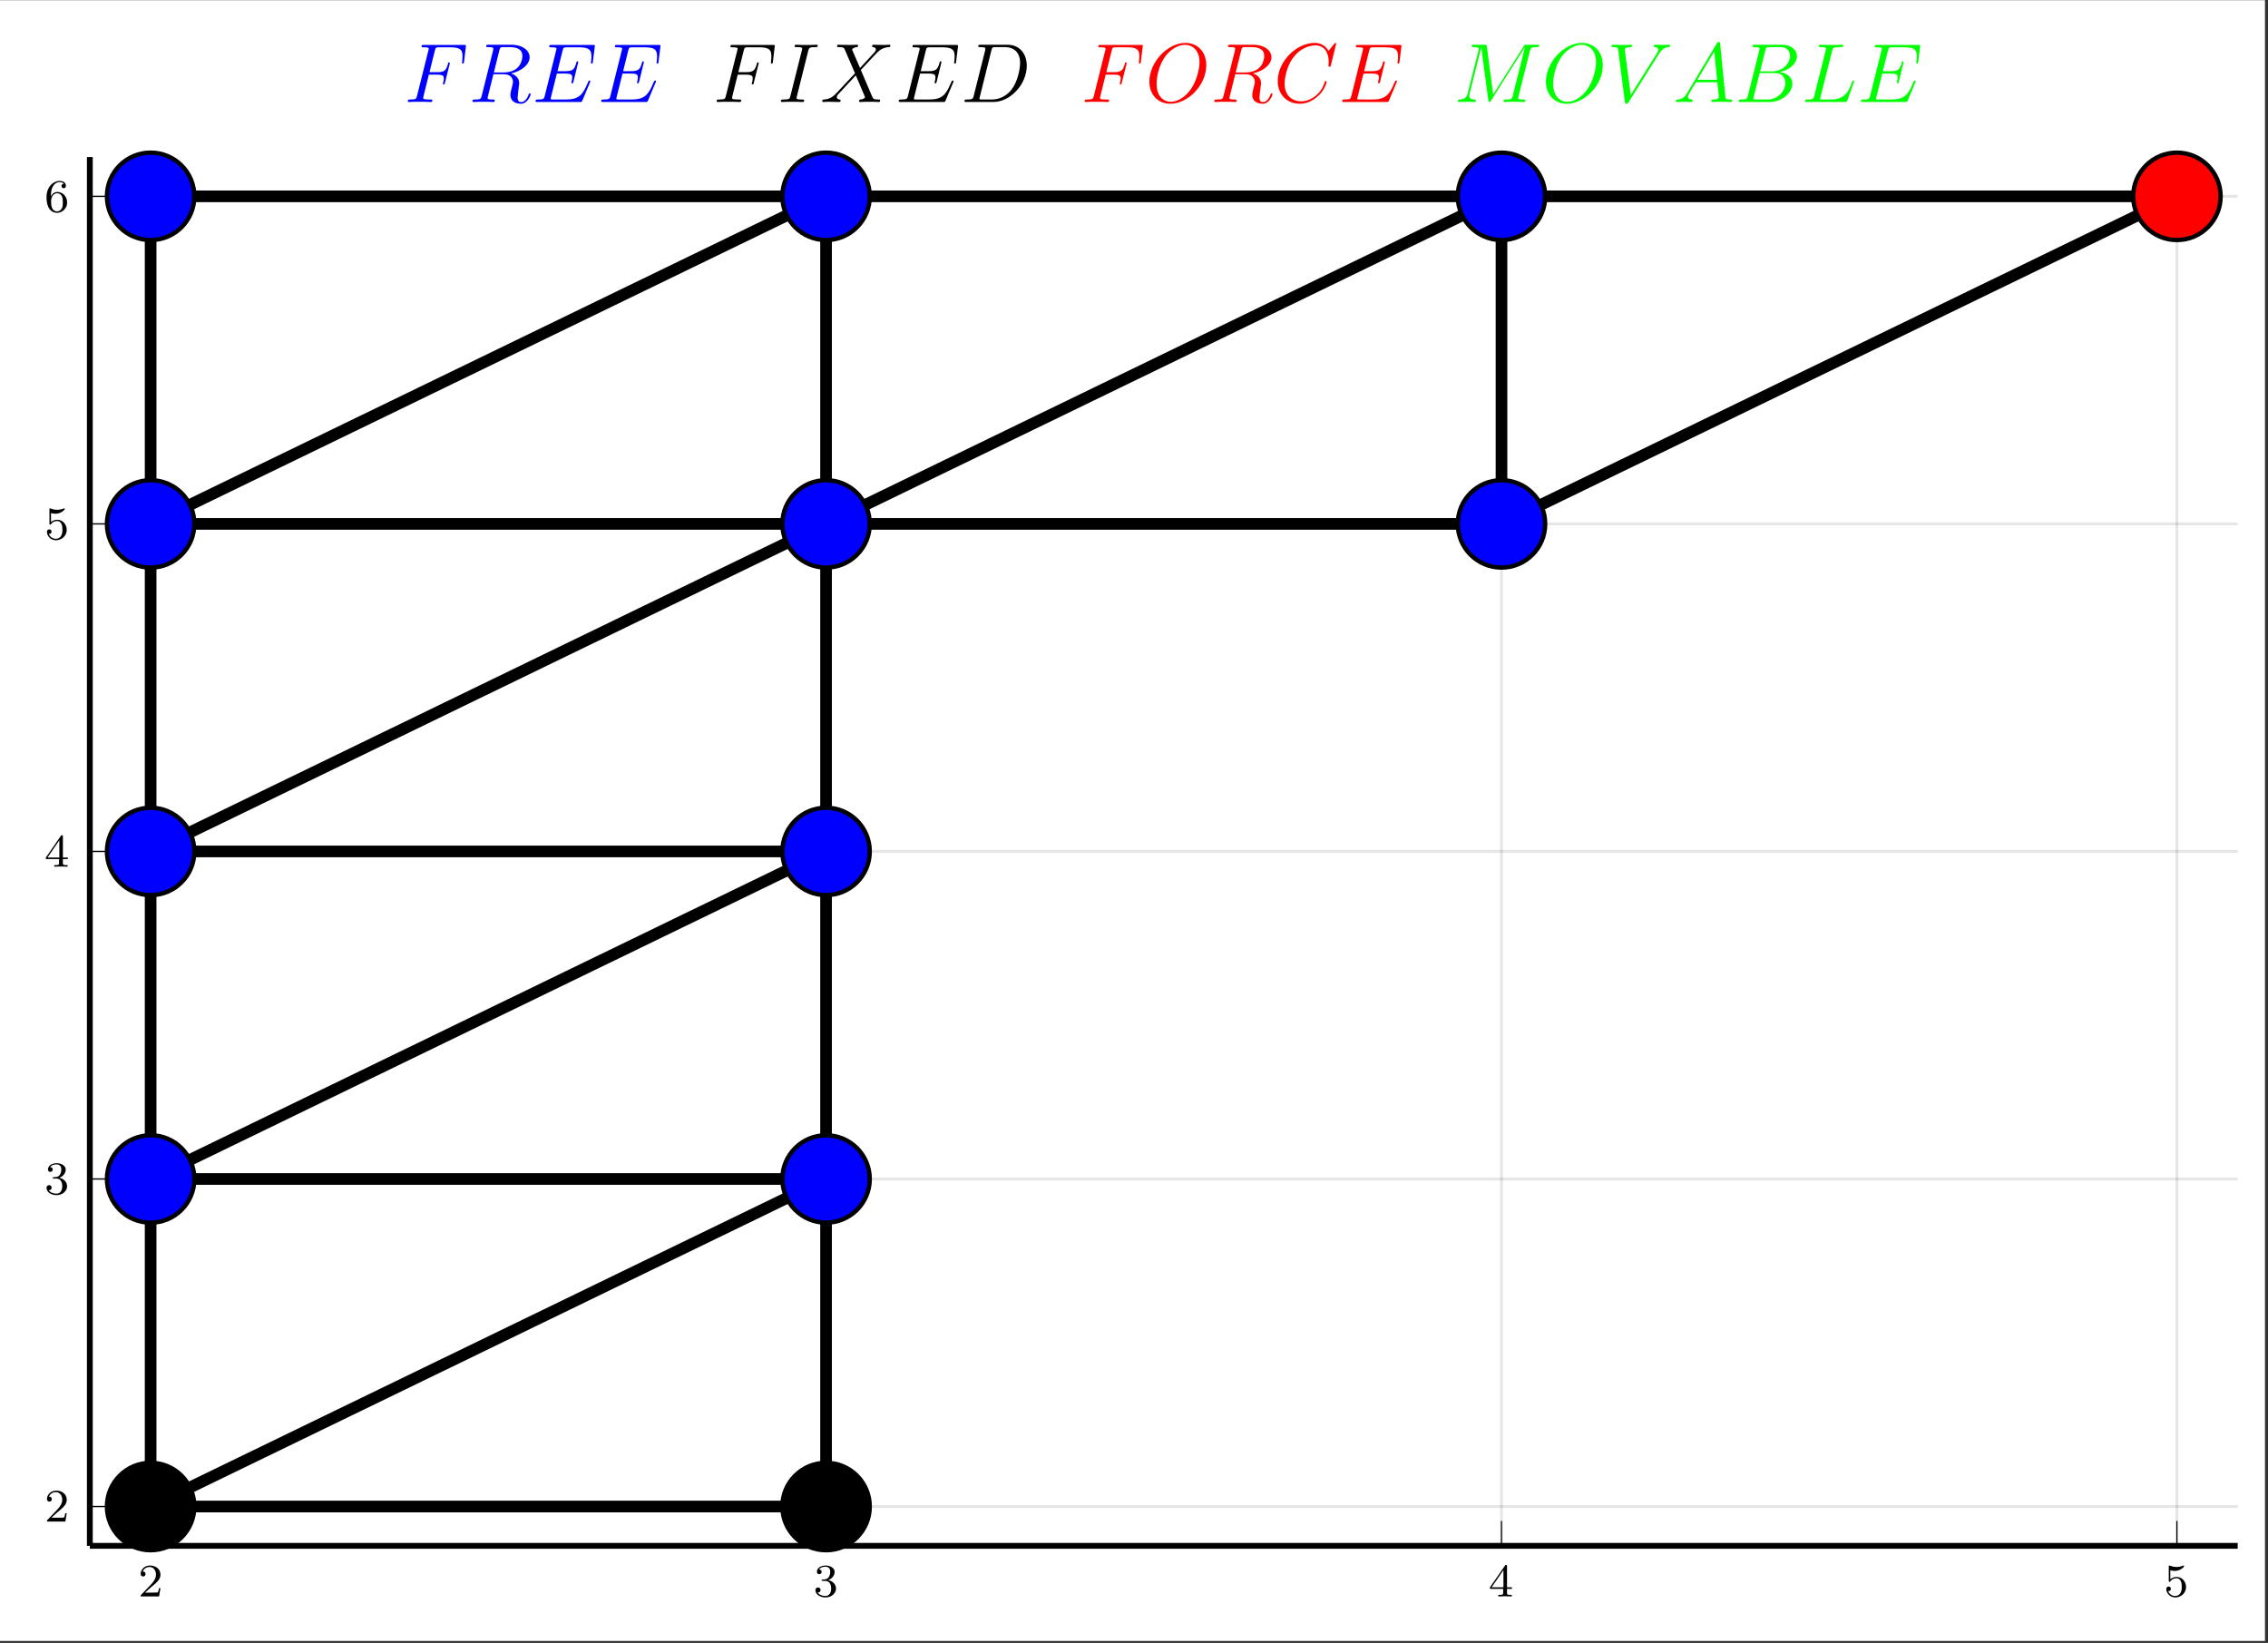 <?xml version="1.0" encoding="UTF-8"?>
<svg xmlns="http://www.w3.org/2000/svg" xmlns:xlink="http://www.w3.org/1999/xlink" width="387.485pt" height="280.685pt" viewBox="0 0 387.485 280.685" version="1.2">
<rect x="0" y="0" width="387.485" height="280.685" fill="#333333" stroke="none"/>
<defs>
<g>
<symbol overflow="visible" id="glyph-1660578496825541-0-0">
<path style="stroke:none;" d=""/>
</symbol>
<symbol overflow="visible" id="glyph-1660578496825541-0-1">
<path style="stroke:none;" d="M 2.25 -1.625 C 2.375 -1.734 2.703 -2 2.828 -2.109 C 3.328 -2.562 3.797 -3 3.797 -3.734 C 3.797 -4.672 3 -5.281 2 -5.281 C 1.047 -5.281 0.422 -4.562 0.422 -3.859 C 0.422 -3.469 0.734 -3.406 0.844 -3.406 C 1.016 -3.406 1.25 -3.531 1.25 -3.828 C 1.25 -4.25 0.859 -4.25 0.766 -4.25 C 1 -4.828 1.531 -5.031 1.922 -5.031 C 2.656 -5.031 3.031 -4.391 3.031 -3.734 C 3.031 -2.906 2.453 -2.297 1.516 -1.344 L 0.516 -0.297 C 0.422 -0.219 0.422 -0.203 0.422 0 L 3.562 0 L 3.797 -1.422 L 3.547 -1.422 C 3.516 -1.266 3.453 -0.859 3.359 -0.719 C 3.312 -0.656 2.719 -0.656 2.578 -0.656 L 1.172 -0.656 Z M 2.25 -1.625 "/>
</symbol>
<symbol overflow="visible" id="glyph-1660578496825541-0-2">
<path style="stroke:none;" d="M 2.016 -2.656 C 2.641 -2.656 3.031 -2.188 3.031 -1.359 C 3.031 -0.359 2.469 -0.078 2.047 -0.078 C 1.609 -0.078 1.016 -0.234 0.734 -0.656 C 1.031 -0.656 1.219 -0.828 1.219 -1.094 C 1.219 -1.359 1.047 -1.531 0.781 -1.531 C 0.578 -1.531 0.344 -1.406 0.344 -1.078 C 0.344 -0.328 1.156 0.172 2.062 0.172 C 3.125 0.172 3.859 -0.562 3.859 -1.359 C 3.859 -2.016 3.344 -2.625 2.531 -2.797 C 3.156 -3.016 3.625 -3.562 3.625 -4.203 C 3.625 -4.828 2.906 -5.281 2.078 -5.281 C 1.234 -5.281 0.594 -4.828 0.594 -4.219 C 0.594 -3.922 0.781 -3.797 1 -3.797 C 1.234 -3.797 1.406 -3.984 1.406 -4.203 C 1.406 -4.5 1.141 -4.609 0.969 -4.625 C 1.297 -5.062 1.922 -5.078 2.062 -5.078 C 2.266 -5.078 2.875 -5.016 2.875 -4.203 C 2.875 -3.641 2.641 -3.312 2.531 -3.188 C 2.297 -2.938 2.109 -2.922 1.625 -2.891 C 1.469 -2.875 1.406 -2.875 1.406 -2.766 C 1.406 -2.656 1.484 -2.656 1.609 -2.656 Z M 2.016 -2.656 "/>
</symbol>
<symbol overflow="visible" id="glyph-1660578496825541-0-3">
<path style="stroke:none;" d="M 3.141 -5.141 C 3.141 -5.312 3.141 -5.375 2.969 -5.375 C 2.859 -5.375 2.859 -5.359 2.781 -5.25 L 0.234 -1.562 L 0.234 -1.297 L 2.484 -1.297 L 2.484 -0.641 C 2.484 -0.344 2.453 -0.266 1.844 -0.266 L 1.656 -0.266 L 1.656 0 C 2.344 -0.031 2.359 -0.031 2.812 -0.031 C 3.266 -0.031 3.281 -0.031 3.953 0 L 3.953 -0.266 L 3.766 -0.266 C 3.156 -0.266 3.141 -0.344 3.141 -0.641 L 3.141 -1.297 L 3.984 -1.297 L 3.984 -1.562 L 3.141 -1.562 Z M 2.531 -4.5 L 2.531 -1.562 L 0.516 -1.562 Z M 2.531 -4.5 "/>
</symbol>
<symbol overflow="visible" id="glyph-1660578496825541-0-4">
<path style="stroke:none;" d="M 1.109 -4.469 C 1.219 -4.438 1.531 -4.359 1.875 -4.359 C 2.859 -4.359 3.469 -5.062 3.469 -5.172 C 3.469 -5.266 3.406 -5.281 3.375 -5.281 C 3.359 -5.281 3.344 -5.281 3.266 -5.25 C 2.953 -5.125 2.594 -5.031 2.156 -5.031 C 1.688 -5.031 1.297 -5.156 1.062 -5.25 C 0.984 -5.281 0.969 -5.281 0.953 -5.281 C 0.844 -5.281 0.844 -5.203 0.844 -5.062 L 0.844 -2.734 C 0.844 -2.578 0.844 -2.484 0.984 -2.484 C 1.047 -2.484 1.062 -2.516 1.109 -2.578 C 1.203 -2.703 1.5 -3.109 2.172 -3.109 C 2.625 -3.109 2.844 -2.75 2.906 -2.594 C 3.047 -2.312 3.062 -1.938 3.062 -1.625 C 3.062 -1.344 3.047 -0.906 2.828 -0.562 C 2.688 -0.312 2.359 -0.078 1.938 -0.078 C 1.422 -0.078 0.922 -0.391 0.734 -0.922 C 0.75 -0.906 0.797 -0.906 0.812 -0.906 C 1.031 -0.906 1.203 -1.047 1.203 -1.297 C 1.203 -1.594 0.984 -1.688 0.812 -1.688 C 0.672 -1.688 0.422 -1.609 0.422 -1.266 C 0.422 -0.562 1.047 0.172 1.953 0.172 C 2.953 0.172 3.797 -0.609 3.797 -1.594 C 3.797 -2.516 3.125 -3.328 2.188 -3.328 C 1.797 -3.328 1.422 -3.203 1.109 -2.938 Z M 1.109 -4.469 "/>
</symbol>
<symbol overflow="visible" id="glyph-1660578496825541-0-5">
<path style="stroke:none;" d="M 1.094 -2.625 C 1.094 -3.297 1.156 -3.875 1.438 -4.359 C 1.672 -4.75 2.078 -5.078 2.578 -5.078 C 2.75 -5.078 3.109 -5.062 3.297 -4.781 C 2.938 -4.766 2.906 -4.5 2.906 -4.406 C 2.906 -4.172 3.078 -4.031 3.281 -4.031 C 3.422 -4.031 3.656 -4.125 3.656 -4.422 C 3.656 -4.906 3.297 -5.281 2.578 -5.281 C 1.469 -5.281 0.344 -4.234 0.344 -2.516 C 0.344 -0.359 1.359 0.172 2.125 0.172 C 2.5 0.172 2.922 0.062 3.281 -0.281 C 3.594 -0.594 3.859 -0.922 3.859 -1.609 C 3.859 -2.656 3.078 -3.391 2.188 -3.391 C 1.625 -3.391 1.281 -3.016 1.094 -2.625 Z M 2.125 -0.078 C 1.703 -0.078 1.438 -0.359 1.312 -0.594 C 1.141 -0.953 1.125 -1.484 1.125 -1.797 C 1.125 -2.578 1.547 -3.172 2.156 -3.172 C 2.562 -3.172 2.797 -2.953 2.953 -2.688 C 3.125 -2.391 3.125 -2.031 3.125 -1.625 C 3.125 -1.219 3.125 -0.859 2.953 -0.578 C 2.75 -0.219 2.469 -0.078 2.125 -0.078 Z M 2.125 -0.078 "/>
</symbol>
<symbol overflow="visible" id="glyph-1660578496825541-1-0">
<path style="stroke:none;" d=""/>
</symbol>
<symbol overflow="visible" id="glyph-1660578496825541-1-1">
<path style="stroke:none;" d="M 4.25 -4.672 L 5.625 -4.672 C 6.719 -4.672 6.812 -4.422 6.812 -4.016 C 6.812 -3.828 6.781 -3.625 6.703 -3.312 C 6.672 -3.25 6.656 -3.188 6.656 -3.156 C 6.656 -3.047 6.719 -3 6.812 -3 C 6.938 -3 6.953 -3.047 7 -3.281 L 7.844 -6.625 C 7.844 -6.672 7.797 -6.766 7.688 -6.766 C 7.562 -6.766 7.547 -6.703 7.5 -6.469 C 7.188 -5.391 6.906 -5.094 5.656 -5.094 L 4.359 -5.094 L 5.281 -8.797 C 5.422 -9.297 5.438 -9.344 6.031 -9.344 L 7.953 -9.344 C 9.75 -9.344 10 -8.812 10 -7.797 C 10 -7.703 10 -7.391 9.953 -7.016 C 9.938 -6.969 9.922 -6.781 9.922 -6.719 C 9.922 -6.609 9.984 -6.562 10.078 -6.562 C 10.172 -6.562 10.234 -6.625 10.266 -6.875 L 10.562 -9.391 C 10.562 -9.422 10.594 -9.578 10.594 -9.594 C 10.594 -9.75 10.453 -9.75 10.203 -9.75 L 3.406 -9.75 C 3.141 -9.75 3 -9.75 3 -9.5 C 3 -9.344 3.094 -9.344 3.344 -9.344 C 4.234 -9.344 4.234 -9.234 4.234 -9.078 C 4.234 -9.016 4.219 -8.953 4.172 -8.797 L 2.234 -1.062 C 2.109 -0.562 2.078 -0.422 1.078 -0.422 C 0.797 -0.422 0.656 -0.422 0.656 -0.156 C 0.656 0 0.781 0 0.875 0 C 1.141 0 1.438 -0.031 1.703 -0.031 L 3.562 -0.031 C 3.891 -0.031 4.234 0 4.547 0 C 4.672 0 4.844 0 4.844 -0.266 C 4.844 -0.422 4.75 -0.422 4.438 -0.422 C 3.312 -0.422 3.281 -0.516 3.281 -0.734 C 3.281 -0.797 3.312 -0.922 3.344 -1.016 Z M 4.25 -4.672 "/>
</symbol>
<symbol overflow="visible" id="glyph-1660578496825541-1-2">
<path style="stroke:none;" d="M 5.266 -8.812 C 5.406 -9.344 5.453 -9.375 6.016 -9.375 L 7.047 -9.375 C 8.281 -9.375 9.203 -9 9.203 -7.875 C 9.203 -7.156 8.828 -5.047 5.953 -5.047 L 4.328 -5.047 Z M 7.266 -4.875 C 9.047 -5.266 10.438 -6.406 10.438 -7.641 C 10.438 -8.75 9.297 -9.781 7.312 -9.781 L 3.422 -9.781 C 3.141 -9.781 3.016 -9.781 3.016 -9.516 C 3.016 -9.375 3.109 -9.375 3.375 -9.375 C 4.234 -9.375 4.234 -9.25 4.234 -9.094 C 4.234 -9.062 4.234 -8.984 4.188 -8.766 L 2.25 -1.062 C 2.125 -0.562 2.094 -0.422 1.109 -0.422 C 0.781 -0.422 0.672 -0.422 0.672 -0.141 C 0.672 0 0.828 0 0.875 0 C 1.125 0 1.438 -0.031 1.703 -0.031 L 3.391 -0.031 C 3.656 -0.031 3.953 0 4.219 0 C 4.328 0 4.484 0 4.484 -0.266 C 4.484 -0.422 4.359 -0.422 4.141 -0.422 C 3.266 -0.422 3.266 -0.531 3.266 -0.672 C 3.266 -0.688 3.266 -0.781 3.297 -0.906 L 4.25 -4.75 L 5.969 -4.75 C 7.344 -4.75 7.594 -3.891 7.594 -3.422 C 7.594 -3.203 7.453 -2.656 7.344 -2.281 C 7.188 -1.625 7.156 -1.469 7.156 -1.188 C 7.156 -0.172 7.984 0.297 8.938 0.297 C 10.094 0.297 10.609 -1.125 10.609 -1.312 C 10.609 -1.422 10.531 -1.469 10.438 -1.469 C 10.328 -1.469 10.297 -1.375 10.266 -1.266 C 9.922 -0.25 9.344 0.016 8.984 0.016 C 8.625 0.016 8.391 -0.141 8.391 -0.781 C 8.391 -1.125 8.562 -2.438 8.578 -2.5 C 8.656 -3.031 8.656 -3.094 8.656 -3.203 C 8.656 -4.25 7.812 -4.703 7.266 -4.875 Z M 7.266 -4.875 "/>
</symbol>
<symbol overflow="visible" id="glyph-1660578496825541-1-3">
<path style="stroke:none;" d="M 9.953 -3.328 C 9.969 -3.359 10.016 -3.469 10.016 -3.531 C 10.016 -3.594 9.953 -3.672 9.875 -3.672 C 9.812 -3.672 9.781 -3.656 9.75 -3.609 C 9.719 -3.594 9.719 -3.562 9.578 -3.281 C 8.734 -1.281 8.125 -0.422 5.828 -0.422 L 3.734 -0.422 C 3.547 -0.422 3.516 -0.422 3.422 -0.438 C 3.266 -0.438 3.25 -0.469 3.25 -0.594 C 3.25 -0.688 3.281 -0.781 3.312 -0.906 L 4.297 -4.859 L 5.719 -4.859 C 6.828 -4.859 6.922 -4.609 6.922 -4.188 C 6.922 -4.047 6.922 -3.906 6.812 -3.484 C 6.797 -3.422 6.781 -3.359 6.781 -3.328 C 6.781 -3.219 6.844 -3.188 6.938 -3.188 C 7.062 -3.188 7.078 -3.281 7.141 -3.484 L 7.953 -6.812 C 7.953 -6.875 7.891 -6.953 7.812 -6.953 C 7.688 -6.953 7.672 -6.891 7.609 -6.688 C 7.328 -5.594 7.031 -5.266 5.766 -5.266 L 4.406 -5.266 L 5.281 -8.797 C 5.422 -9.297 5.438 -9.344 6.031 -9.344 L 8.078 -9.344 C 9.844 -9.344 10.203 -8.875 10.203 -7.781 C 10.203 -7.766 10.203 -7.359 10.141 -6.891 C 10.125 -6.828 10.109 -6.75 10.109 -6.719 C 10.109 -6.609 10.188 -6.562 10.266 -6.562 C 10.375 -6.562 10.438 -6.625 10.453 -6.875 L 10.766 -9.391 C 10.766 -9.422 10.797 -9.578 10.797 -9.594 C 10.797 -9.75 10.656 -9.75 10.406 -9.75 L 3.406 -9.75 C 3.141 -9.75 3 -9.75 3 -9.5 C 3 -9.344 3.094 -9.344 3.344 -9.344 C 4.234 -9.344 4.234 -9.234 4.234 -9.078 C 4.234 -9.016 4.219 -8.953 4.172 -8.797 L 2.234 -1.062 C 2.109 -0.562 2.078 -0.422 1.078 -0.422 C 0.797 -0.422 0.656 -0.422 0.656 -0.156 C 0.656 0 0.75 0 1.031 0 L 8.219 0 C 8.547 0 8.547 -0.016 8.656 -0.25 Z M 9.953 -3.328 "/>
</symbol>
<symbol overflow="visible" id="glyph-1660578496825541-1-4">
<path style="stroke:none;" d="M 5.266 -8.719 C 5.406 -9.234 5.438 -9.375 6.469 -9.375 C 6.797 -9.375 6.906 -9.375 6.906 -9.641 C 6.906 -9.781 6.75 -9.781 6.703 -9.781 C 6.453 -9.781 6.125 -9.75 5.875 -9.75 L 4.109 -9.75 C 3.828 -9.75 3.5 -9.781 3.203 -9.781 C 3.094 -9.781 2.938 -9.781 2.938 -9.516 C 2.938 -9.375 3.047 -9.375 3.344 -9.375 C 4.234 -9.375 4.234 -9.25 4.234 -9.094 C 4.234 -9 4.203 -8.906 4.172 -8.781 L 2.234 -1.062 C 2.109 -0.562 2.078 -0.422 1.031 -0.422 C 0.719 -0.422 0.594 -0.422 0.594 -0.141 C 0.594 0 0.734 0 0.797 0 C 1.062 0 1.375 -0.031 1.641 -0.031 L 3.391 -0.031 C 3.688 -0.031 4 0 4.281 0 C 4.406 0 4.578 0 4.578 -0.266 C 4.578 -0.422 4.484 -0.422 4.172 -0.422 C 3.281 -0.422 3.281 -0.531 3.281 -0.703 C 3.281 -0.734 3.281 -0.797 3.344 -1.031 Z M 5.266 -8.719 "/>
</symbol>
<symbol overflow="visible" id="glyph-1660578496825541-1-5">
<path style="stroke:none;" d="M 6.812 -5.812 L 5.453 -8.953 C 5.641 -9.297 6.078 -9.359 6.25 -9.375 C 6.328 -9.375 6.484 -9.391 6.484 -9.625 C 6.484 -9.781 6.359 -9.781 6.281 -9.781 C 6.031 -9.781 5.75 -9.75 5.5 -9.75 L 4.672 -9.75 C 3.797 -9.75 3.172 -9.781 3.156 -9.781 C 3.031 -9.781 2.891 -9.781 2.891 -9.516 C 2.891 -9.375 3.016 -9.375 3.203 -9.375 C 4.047 -9.375 4.094 -9.234 4.234 -8.891 L 5.953 -4.906 L 2.844 -1.578 C 2.328 -1.016 1.703 -0.469 0.641 -0.422 C 0.469 -0.406 0.359 -0.406 0.359 -0.141 C 0.359 -0.094 0.375 0 0.531 0 C 0.734 0 0.953 -0.031 1.141 -0.031 L 1.812 -0.031 C 2.281 -0.031 2.781 0 3.219 0 C 3.328 0 3.5 0 3.5 -0.266 C 3.5 -0.406 3.391 -0.422 3.312 -0.422 C 3.016 -0.438 2.844 -0.609 2.844 -0.828 C 2.844 -1.078 3.016 -1.25 3.422 -1.672 L 4.703 -3.062 C 5.016 -3.391 5.781 -4.234 6.094 -4.547 L 7.594 -1.016 C 7.609 -0.984 7.672 -0.844 7.672 -0.828 C 7.672 -0.703 7.344 -0.438 6.891 -0.422 C 6.812 -0.422 6.641 -0.406 6.641 -0.141 C 6.641 0 6.797 0 6.859 0 C 7.109 0 7.391 -0.031 7.641 -0.031 L 9.219 -0.031 C 9.469 -0.031 9.75 0 9.984 0 C 10.094 0 10.25 0 10.25 -0.266 C 10.25 -0.422 10.094 -0.422 9.969 -0.422 C 9.109 -0.438 9.078 -0.5 8.844 -1.031 L 6.953 -5.469 L 8.766 -7.422 C 8.906 -7.562 9.234 -7.922 9.375 -8.062 C 9.984 -8.719 10.562 -9.297 11.719 -9.375 C 11.859 -9.391 12 -9.391 12 -9.625 C 12 -9.781 11.875 -9.781 11.828 -9.781 C 11.625 -9.781 11.406 -9.75 11.203 -9.75 L 10.547 -9.75 C 10.094 -9.75 9.578 -9.781 9.141 -9.781 C 9.047 -9.781 8.875 -9.781 8.875 -9.531 C 8.875 -9.391 8.969 -9.375 9.062 -9.375 C 9.281 -9.344 9.531 -9.234 9.531 -8.953 L 9.516 -8.922 C 9.5 -8.828 9.469 -8.688 9.312 -8.516 Z M 6.812 -5.812 "/>
</symbol>
<symbol overflow="visible" id="glyph-1660578496825541-1-6">
<path style="stroke:none;" d="M 2.25 -1.062 C 2.125 -0.562 2.094 -0.422 1.094 -0.422 C 0.812 -0.422 0.672 -0.422 0.672 -0.156 C 0.672 0 0.766 0 1.047 0 L 5.594 0 C 8.484 0 11.312 -3 11.312 -6.188 C 11.312 -8.25 10.078 -9.781 8.031 -9.781 L 3.422 -9.781 C 3.156 -9.781 3.016 -9.781 3.016 -9.516 C 3.016 -9.375 3.156 -9.375 3.359 -9.375 C 4.234 -9.375 4.234 -9.25 4.234 -9.094 C 4.234 -9.062 4.234 -8.984 4.188 -8.766 Z M 5.266 -8.812 C 5.406 -9.344 5.453 -9.375 6.016 -9.375 L 7.594 -9.375 C 8.938 -9.375 10.172 -8.641 10.172 -6.656 C 10.172 -5.953 9.891 -3.453 8.5 -1.875 C 8.094 -1.406 7 -0.422 5.359 -0.422 L 3.719 -0.422 C 3.531 -0.422 3.5 -0.422 3.406 -0.438 C 3.25 -0.438 3.234 -0.469 3.234 -0.594 C 3.234 -0.688 3.266 -0.781 3.297 -0.906 Z M 5.266 -8.812 "/>
</symbol>
<symbol overflow="visible" id="glyph-1660578496825541-1-7">
<path style="stroke:none;" d="M 10.406 -6.281 C 10.406 -8.641 8.859 -10.094 6.844 -10.094 C 3.781 -10.094 0.688 -6.797 0.688 -3.484 C 0.688 -1.234 2.172 0.297 4.25 0.297 C 7.266 0.297 10.406 -2.844 10.406 -6.281 Z M 4.344 -0.031 C 3.172 -0.031 1.922 -0.891 1.922 -3.125 C 1.922 -4.422 2.391 -6.562 3.562 -8 C 4.609 -9.25 5.812 -9.766 6.781 -9.766 C 8.031 -9.766 9.25 -8.859 9.25 -6.797 C 9.25 -5.516 8.719 -3.531 7.75 -2.156 C 6.703 -0.703 5.406 -0.031 4.344 -0.031 Z M 4.344 -0.031 "/>
</symbol>
<symbol overflow="visible" id="glyph-1660578496825541-1-8">
<path style="stroke:none;" d="M 10.703 -9.953 C 10.703 -10.094 10.609 -10.094 10.578 -10.094 C 10.547 -10.094 10.484 -10.094 10.375 -9.938 L 9.391 -8.734 C 8.891 -9.594 8.094 -10.094 7.016 -10.094 C 3.922 -10.094 0.719 -6.953 0.719 -3.578 C 0.719 -1.188 2.391 0.297 4.484 0.297 C 5.625 0.297 6.641 -0.188 7.469 -0.891 C 8.719 -1.938 9.078 -3.328 9.078 -3.438 C 9.078 -3.562 8.969 -3.562 8.922 -3.562 C 8.797 -3.562 8.781 -3.484 8.75 -3.422 C 8.094 -1.188 6.156 -0.109 4.734 -0.109 C 3.203 -0.109 1.891 -1.094 1.891 -3.125 C 1.891 -3.578 2.031 -6.078 3.656 -7.953 C 4.438 -8.875 5.781 -9.672 7.156 -9.672 C 8.719 -9.672 9.422 -8.375 9.422 -6.906 C 9.422 -6.531 9.391 -6.219 9.391 -6.156 C 9.391 -6.031 9.531 -6.031 9.578 -6.031 C 9.734 -6.031 9.75 -6.047 9.797 -6.297 Z M 10.703 -9.953 "/>
</symbol>
<symbol overflow="visible" id="glyph-1660578496825541-1-9">
<path style="stroke:none;" d="M 13.016 -8.734 C 13.141 -9.234 13.172 -9.375 14.188 -9.375 C 14.453 -9.375 14.594 -9.375 14.594 -9.641 C 14.594 -9.781 14.484 -9.781 14.219 -9.781 L 12.5 -9.781 C 12.141 -9.781 12.125 -9.766 11.969 -9.547 L 6.734 -1.281 L 5.656 -9.469 C 5.609 -9.781 5.609 -9.781 5.234 -9.781 L 3.453 -9.781 C 3.188 -9.781 3.047 -9.781 3.047 -9.516 C 3.047 -9.375 3.188 -9.375 3.391 -9.375 C 4.266 -9.375 4.266 -9.25 4.266 -9.094 C 4.266 -9.062 4.266 -8.984 4.219 -8.766 L 2.375 -1.469 C 2.203 -0.781 1.875 -0.453 0.922 -0.422 C 0.875 -0.422 0.703 -0.406 0.703 -0.156 C 0.703 0 0.828 0 0.891 0 C 1.172 0 1.906 -0.031 2.188 -0.031 L 2.875 -0.031 C 3.078 -0.031 3.328 0 3.531 0 C 3.625 0 3.781 0 3.781 -0.266 C 3.781 -0.406 3.641 -0.422 3.578 -0.422 C 3.109 -0.438 2.656 -0.516 2.656 -1.031 C 2.656 -1.172 2.656 -1.188 2.703 -1.391 L 4.688 -9.281 L 4.703 -9.281 L 5.891 -0.391 C 5.938 -0.047 5.953 0 6.078 0 C 6.234 0 6.297 -0.109 6.375 -0.25 L 12.141 -9.359 L 12.156 -9.359 L 10.078 -1.062 C 9.938 -0.562 9.922 -0.422 8.906 -0.422 C 8.641 -0.422 8.5 -0.422 8.5 -0.156 C 8.5 0 8.625 0 8.719 0 C 8.953 0 9.234 -0.031 9.484 -0.031 L 11.172 -0.031 C 11.422 -0.031 11.719 0 11.969 0 C 12.078 0 12.234 0 12.234 -0.266 C 12.234 -0.422 12.109 -0.422 11.891 -0.422 C 11.016 -0.422 11.016 -0.531 11.016 -0.672 C 11.016 -0.688 11.016 -0.781 11.047 -0.906 Z M 13.016 -8.734 "/>
</symbol>
<symbol overflow="visible" id="glyph-1660578496825541-1-10">
<path style="stroke:none;" d="M 8.875 -8.203 C 9.359 -8.969 9.797 -9.312 10.531 -9.375 C 10.672 -9.391 10.797 -9.391 10.797 -9.641 C 10.797 -9.703 10.766 -9.781 10.625 -9.781 C 10.375 -9.781 9.75 -9.75 9.5 -9.75 C 9.078 -9.75 8.656 -9.781 8.25 -9.781 C 8.141 -9.781 8 -9.781 8 -9.516 C 8 -9.391 8.125 -9.375 8.188 -9.375 C 8.719 -9.328 8.766 -9.062 8.766 -8.891 C 8.766 -8.688 8.562 -8.359 8.547 -8.344 L 4.062 -1.203 L 3.047 -8.922 C 3.047 -9.344 3.797 -9.375 3.953 -9.375 C 4.172 -9.375 4.297 -9.375 4.297 -9.641 C 4.297 -9.781 4.141 -9.781 4.094 -9.781 C 3.859 -9.781 3.562 -9.75 3.328 -9.75 L 2.516 -9.75 C 1.469 -9.75 1.047 -9.781 1.031 -9.781 C 0.953 -9.781 0.781 -9.781 0.781 -9.531 C 0.781 -9.375 0.875 -9.375 1.109 -9.375 C 1.828 -9.375 1.875 -9.234 1.922 -8.891 L 3.062 -0.047 C 3.109 0.266 3.109 0.297 3.312 0.297 C 3.484 0.297 3.547 0.266 3.703 0.031 Z M 8.875 -8.203 "/>
</symbol>
<symbol overflow="visible" id="glyph-1660578496825541-1-11">
<path style="stroke:none;" d="M 2.438 -1.594 C 1.938 -0.75 1.453 -0.453 0.766 -0.422 C 0.609 -0.406 0.484 -0.406 0.484 -0.141 C 0.484 -0.062 0.562 0 0.656 0 C 0.922 0 1.562 -0.031 1.812 -0.031 C 2.234 -0.031 2.688 0 3.094 0 C 3.188 0 3.359 0 3.359 -0.266 C 3.359 -0.406 3.234 -0.422 3.156 -0.422 C 2.828 -0.438 2.547 -0.562 2.547 -0.906 C 2.547 -1.109 2.641 -1.266 2.828 -1.578 L 3.906 -3.375 L 7.562 -3.375 C 7.578 -3.25 7.578 -3.141 7.594 -3.016 C 7.641 -2.641 7.812 -1.141 7.812 -0.875 C 7.812 -0.438 7.078 -0.422 6.844 -0.422 C 6.688 -0.422 6.531 -0.422 6.531 -0.156 C 6.531 0 6.656 0 6.75 0 C 6.984 0 7.281 -0.031 7.516 -0.031 L 8.344 -0.031 C 9.219 -0.031 9.844 0 9.859 0 C 9.953 0 10.109 0 10.109 -0.266 C 10.109 -0.422 9.984 -0.422 9.766 -0.422 C 8.984 -0.422 8.969 -0.547 8.922 -0.969 L 8.047 -9.922 C 8.031 -10.203 7.969 -10.234 7.812 -10.234 C 7.672 -10.234 7.578 -10.203 7.453 -9.984 Z M 4.156 -3.797 L 7.031 -8.609 L 7.516 -3.797 Z M 4.156 -3.797 "/>
</symbol>
<symbol overflow="visible" id="glyph-1660578496825541-1-12">
<path style="stroke:none;" d="M 5.25 -8.812 C 5.375 -9.344 5.438 -9.375 5.984 -9.375 L 7.859 -9.375 C 9.469 -9.375 9.469 -8 9.469 -7.859 C 9.469 -6.703 8.312 -5.234 6.422 -5.234 L 4.359 -5.234 Z M 7.672 -5.109 C 9.234 -5.406 10.641 -6.484 10.641 -7.812 C 10.641 -8.922 9.656 -9.781 8.031 -9.781 L 3.438 -9.781 C 3.172 -9.781 3.031 -9.781 3.031 -9.516 C 3.031 -9.375 3.172 -9.375 3.375 -9.375 C 4.25 -9.375 4.25 -9.25 4.25 -9.094 C 4.25 -9.062 4.25 -8.984 4.203 -8.766 L 2.266 -1.062 C 2.141 -0.562 2.109 -0.422 1.109 -0.422 C 0.828 -0.422 0.688 -0.422 0.688 -0.156 C 0.688 0 0.781 0 1.062 0 L 5.969 0 C 8.172 0 9.859 -1.656 9.859 -3.109 C 9.859 -4.281 8.828 -5 7.672 -5.109 Z M 5.625 -0.422 L 3.703 -0.422 C 3.5 -0.422 3.469 -0.422 3.375 -0.438 C 3.219 -0.438 3.203 -0.469 3.203 -0.594 C 3.203 -0.688 3.234 -0.781 3.266 -0.906 L 4.266 -4.938 L 6.969 -4.938 C 8.656 -4.938 8.656 -3.359 8.656 -3.25 C 8.656 -1.875 7.406 -0.422 5.625 -0.422 Z M 5.625 -0.422 "/>
</symbol>
<symbol overflow="visible" id="glyph-1660578496825541-1-13">
<path style="stroke:none;" d="M 5.266 -8.688 C 5.391 -9.234 5.438 -9.375 6.688 -9.375 C 7.078 -9.375 7.172 -9.375 7.172 -9.641 C 7.172 -9.781 7.016 -9.781 6.969 -9.781 C 6.672 -9.781 6.344 -9.75 6.062 -9.75 L 4.141 -9.75 C 3.875 -9.75 3.547 -9.781 3.281 -9.781 C 3.172 -9.781 3.016 -9.781 3.016 -9.516 C 3.016 -9.375 3.141 -9.375 3.359 -9.375 C 4.234 -9.375 4.234 -9.25 4.234 -9.094 C 4.234 -9.062 4.234 -8.984 4.172 -8.766 L 2.234 -1.062 C 2.109 -0.562 2.078 -0.422 1.078 -0.422 C 0.797 -0.422 0.656 -0.422 0.656 -0.156 C 0.656 0 0.75 0 1.031 0 L 7.453 0 C 7.766 0 7.781 -0.016 7.875 -0.266 L 8.984 -3.328 C 9.016 -3.391 9.047 -3.484 9.047 -3.531 C 9.047 -3.609 8.969 -3.672 8.891 -3.672 C 8.891 -3.672 8.812 -3.672 8.781 -3.609 C 8.75 -3.594 8.75 -3.562 8.641 -3.297 C 8.188 -2.031 7.531 -0.422 5.109 -0.422 L 3.734 -0.422 C 3.547 -0.422 3.516 -0.422 3.422 -0.438 C 3.266 -0.438 3.25 -0.469 3.25 -0.594 C 3.25 -0.688 3.281 -0.781 3.312 -0.906 Z M 5.266 -8.688 "/>
</symbol>
</g>
<clipPath id="clip-1660578496825541-1">
  <path d="M 0 0.027 L 386.969 0.027 L 386.969 280.34 L 0 280.34 Z M 0 0.027 "/>
</clipPath>
<clipPath id="clip-1660578496825541-2">
  <path d="M 15.348 173 L 170 173 L 170 264.094 L 15.348 264.094 Z M 15.348 173 "/>
</clipPath>
<clipPath id="clip-1660578496825541-3">
  <path d="M 15.348 117 L 170 117 L 170 230 L 15.348 230 Z M 15.348 117 "/>
</clipPath>
<clipPath id="clip-1660578496825541-4">
  <path d="M 15.348 61 L 170 61 L 170 174 L 15.348 174 Z M 15.348 61 "/>
</clipPath>
<clipPath id="clip-1660578496825541-5">
  <path d="M 15.348 26.906 L 170 26.906 L 170 118 L 15.348 118 Z M 15.348 26.906 "/>
</clipPath>
<clipPath id="clip-1660578496825541-6">
  <path d="M 112 26.906 L 285 26.906 L 285 118 L 112 118 Z M 112 26.906 "/>
</clipPath>
<clipPath id="clip-1660578496825541-7">
  <path d="M 228 26.906 L 382.188 26.906 L 382.188 118 L 228 118 Z M 228 26.906 "/>
</clipPath>
<clipPath id="clip-1660578496825541-8">
  <path d="M 353 15 L 386.969 15 L 386.969 52 L 353 52 Z M 353 15 "/>
</clipPath>
</defs>
<g id="surface1">
<g clip-path="url(#clip-1660578496825541-1)" clip-rule="nonzero">
<path style=" stroke:none;fill-rule:nonzero;fill:rgb(100%,100%,100%);fill-opacity:1;" d="M 0 280.344 L 0 0.027 L 386.977 0.027 L 386.977 280.344 Z M 0 280.344 "/>
</g>
<path style=" stroke:none;fill-rule:nonzero;fill:rgb(100%,100%,100%);fill-opacity:1;" d="M 15.348 264.094 L 382.188 264.094 L 382.188 26.906 L 15.348 26.906 Z M 15.348 264.094 "/>
<path style="fill:none;stroke-width:0.498;stroke-linecap:butt;stroke-linejoin:miter;stroke:rgb(0%,0%,0%);stroke-opacity:0.1;stroke-miterlimit:10;" d="M 10.397 -0.001 L 10.397 237.502 M 125.909 -0.001 L 125.909 237.502 M 241.422 -0.001 L 241.422 237.502 M 356.931 -0.001 L 356.931 237.502 " transform="matrix(0.999,0,0,-0.999,15.348,264.093)"/>
<path style="fill:none;stroke-width:0.498;stroke-linecap:butt;stroke-linejoin:miter;stroke:rgb(0%,0%,0%);stroke-opacity:0.1;stroke-miterlimit:10;" d="M 0 6.723 L 367.327 6.723 M 0 62.735 L 367.327 62.735 M 0 118.751 L 367.327 118.751 M 0 174.766 L 367.327 174.766 M 0 230.782 L 367.327 230.782 " transform="matrix(0.999,0,0,-0.999,15.348,264.093)"/>
<path style="fill:none;stroke-width:0.199;stroke-linecap:butt;stroke-linejoin:miter;stroke:rgb(0%,0%,0%);stroke-opacity:1;stroke-miterlimit:10;" d="M 10.397 -0.001 L 10.397 4.251 M 125.909 -0.001 L 125.909 4.251 M 241.422 -0.001 L 241.422 4.251 M 356.931 -0.001 L 356.931 4.251 " transform="matrix(0.999,0,0,-0.999,15.348,264.093)"/>
<path style="fill:none;stroke-width:0.199;stroke-linecap:butt;stroke-linejoin:miter;stroke:rgb(0%,0%,0%);stroke-opacity:1;stroke-miterlimit:10;" d="M 0 6.723 L 4.252 6.723 M 0 62.735 L 4.252 62.735 M 0 118.751 L 4.252 118.751 M 0 174.766 L 4.252 174.766 M 0 230.782 L 4.252 230.782 " transform="matrix(0.999,0,0,-0.999,15.348,264.093)"/>
<path style="fill:none;stroke-width:0.996;stroke-linecap:butt;stroke-linejoin:miter;stroke:rgb(0%,0%,0%);stroke-opacity:1;stroke-miterlimit:10;" d="M 0 -0.001 L 367.327 -0.001 " transform="matrix(0.999,0,0,-0.999,15.348,264.093)"/>
<path style="fill:none;stroke-width:0.996;stroke-linecap:butt;stroke-linejoin:miter;stroke:rgb(0%,0%,0%);stroke-opacity:1;stroke-miterlimit:10;" d="M 0 -0.001 L 0 237.502 " transform="matrix(0.999,0,0,-0.999,15.348,264.093)"/>
<g style="fill:rgb(0%,0%,0%);fill-opacity:1;">
  <use xlink:href="#glyph-1660578496825541-0-1" x="23.616" y="272.738"/>
</g>
<g style="fill:rgb(0%,0%,0%);fill-opacity:1;">
  <use xlink:href="#glyph-1660578496825541-0-2" x="138.973" y="272.738"/>
</g>
<g style="fill:rgb(0%,0%,0%);fill-opacity:1;">
  <use xlink:href="#glyph-1660578496825541-0-3" x="254.331" y="272.738"/>
</g>
<g style="fill:rgb(0%,0%,0%);fill-opacity:1;">
  <use xlink:href="#glyph-1660578496825541-0-4" x="369.688" y="272.738"/>
</g>
<g style="fill:rgb(0%,0%,0%);fill-opacity:1;">
  <use xlink:href="#glyph-1660578496825541-0-1" x="7.604" y="259.945"/>
</g>
<g style="fill:rgb(0%,0%,0%);fill-opacity:1;">
  <use xlink:href="#glyph-1660578496825541-0-2" x="7.604" y="204.005"/>
</g>
<g style="fill:rgb(0%,0%,0%);fill-opacity:1;">
  <use xlink:href="#glyph-1660578496825541-0-3" x="7.604" y="148.065"/>
</g>
<g style="fill:rgb(0%,0%,0%);fill-opacity:1;">
  <use xlink:href="#glyph-1660578496825541-0-4" x="7.604" y="92.126"/>
</g>
<g style="fill:rgb(0%,0%,0%);fill-opacity:1;">
  <use xlink:href="#glyph-1660578496825541-0-5" x="7.604" y="36.186"/>
</g>
<path style="fill:none;stroke-width:1.993;stroke-linecap:butt;stroke-linejoin:miter;stroke:rgb(0%,0%,0%);stroke-opacity:1;stroke-miterlimit:10;" d="M 10.397 6.723 L 125.909 6.723 " transform="matrix(0.999,0,0,-0.999,15.348,264.093)"/>
<path style="fill:none;stroke-width:1.993;stroke-linecap:butt;stroke-linejoin:miter;stroke:rgb(0%,0%,0%);stroke-opacity:1;stroke-miterlimit:10;" d="M 125.909 6.723 L 125.909 62.735 " transform="matrix(0.999,0,0,-0.999,15.348,264.093)"/>
<g clip-path="url(#clip-1660578496825541-2)" clip-rule="nonzero">
<path style="fill:none;stroke-width:1.993;stroke-linecap:butt;stroke-linejoin:miter;stroke:rgb(0%,0%,0%);stroke-opacity:1;stroke-miterlimit:10;" d="M 125.909 62.735 L 125.327 62.453 L 124.169 61.89 L 123.586 61.612 L 123.007 61.331 L 122.424 61.049 L 121.266 60.486 L 120.684 60.204 L 120.105 59.923 L 119.522 59.641 L 118.364 59.078 L 117.781 58.796 L 117.202 58.514 L 116.62 58.233 L 115.462 57.67 L 114.879 57.388 L 114.3 57.106 L 113.717 56.825 L 112.56 56.261 L 111.977 55.98 L 111.398 55.698 L 110.815 55.417 L 109.657 54.853 L 109.075 54.572 L 108.496 54.29 L 107.913 54.012 L 106.755 53.449 L 106.172 53.168 L 105.593 52.886 L 105.011 52.604 L 103.853 52.041 L 103.27 51.759 L 102.691 51.478 L 102.108 51.196 L 101.529 50.915 L 100.947 50.633 L 99.789 50.07 L 99.206 49.788 L 98.627 49.506 L 98.044 49.225 L 96.886 48.662 L 96.304 48.38 L 95.725 48.098 L 95.142 47.817 L 93.984 47.253 L 93.401 46.972 L 92.822 46.69 L 92.24 46.412 L 91.082 45.849 L 90.499 45.568 L 89.92 45.286 L 89.337 45.004 L 88.18 44.441 L 87.597 44.159 L 87.018 43.878 L 86.435 43.596 L 85.277 43.033 L 84.695 42.751 L 84.116 42.47 L 83.533 42.188 L 82.375 41.625 L 81.792 41.343 L 81.213 41.062 L 80.631 40.78 L 79.473 40.217 L 78.89 39.935 L 78.311 39.653 L 77.728 39.372 L 76.57 38.809 L 75.988 38.531 L 75.409 38.249 L 74.826 37.968 L 73.668 37.404 L 73.085 37.123 L 72.506 36.841 L 71.924 36.56 L 70.766 35.996 L 70.183 35.715 L 69.604 35.433 L 69.021 35.151 L 67.864 34.588 L 67.281 34.307 L 66.702 34.025 L 66.119 33.743 L 64.961 33.18 L 64.378 32.898 L 63.8 32.617 L 63.217 32.335 L 62.059 31.772 L 61.476 31.49 L 60.897 31.209 L 60.314 30.931 L 59.157 30.368 L 58.574 30.086 L 57.995 29.804 L 57.412 29.523 L 56.254 28.96 L 55.672 28.678 L 55.093 28.396 L 54.51 28.115 L 53.352 27.551 L 52.769 27.27 L 52.19 26.988 L 51.608 26.707 L 50.45 26.143 L 49.867 25.862 L 49.288 25.58 L 48.705 25.298 L 47.548 24.735 L 46.965 24.454 L 46.386 24.172 L 45.803 23.89 L 45.224 23.609 L 44.645 23.331 L 44.062 23.049 L 43.484 22.768 L 42.901 22.486 L 41.743 21.923 L 41.16 21.641 L 40.581 21.36 L 39.998 21.078 L 38.841 20.515 L 38.258 20.233 L 37.679 19.952 L 37.096 19.67 L 35.938 19.107 L 35.356 18.825 L 34.777 18.543 L 34.194 18.262 L 33.036 17.699 L 32.453 17.417 L 31.874 17.135 L 31.292 16.854 L 30.134 16.29 L 29.551 16.009 L 28.972 15.727 L 28.389 15.449 L 27.232 14.886 L 26.649 14.605 L 26.07 14.323 L 25.487 14.041 L 24.908 13.76 L 24.325 13.478 L 23.168 12.915 L 22.585 12.633 L 22.006 12.352 L 21.423 12.07 L 20.265 11.507 L 19.682 11.225 L 19.104 10.943 L 18.521 10.662 L 17.363 10.099 L 16.78 9.817 L 16.201 9.535 L 15.618 9.254 L 14.461 8.69 L 13.878 8.409 L 13.299 8.127 L 12.716 7.85 L 11.558 7.286 L 10.976 7.005 L 10.397 6.723 " transform="matrix(0.999,0,0,-0.999,15.348,264.093)"/>
</g>
<path style="fill:none;stroke-width:1.993;stroke-linecap:butt;stroke-linejoin:miter;stroke:rgb(0%,0%,0%);stroke-opacity:1;stroke-miterlimit:10;" d="M 10.397 6.723 L 10.397 62.735 " transform="matrix(0.999,0,0,-0.999,15.348,264.093)"/>
<path style="fill:none;stroke-width:1.993;stroke-linecap:butt;stroke-linejoin:miter;stroke:rgb(0%,0%,0%);stroke-opacity:1;stroke-miterlimit:10;" d="M 10.397 62.735 L 125.909 62.735 " transform="matrix(0.999,0,0,-0.999,15.348,264.093)"/>
<path style="fill:none;stroke-width:1.993;stroke-linecap:butt;stroke-linejoin:miter;stroke:rgb(0%,0%,0%);stroke-opacity:1;stroke-miterlimit:10;" d="M 125.909 62.735 L 125.909 118.751 " transform="matrix(0.999,0,0,-0.999,15.348,264.093)"/>
<g clip-path="url(#clip-1660578496825541-3)" clip-rule="nonzero">
<path style="fill:none;stroke-width:1.993;stroke-linecap:butt;stroke-linejoin:miter;stroke:rgb(0%,0%,0%);stroke-opacity:1;stroke-miterlimit:10;" d="M 125.909 118.751 L 125.327 118.469 L 124.169 117.906 L 123.586 117.624 L 123.007 117.343 L 122.424 117.061 L 121.266 116.498 L 120.684 116.216 L 120.105 115.934 L 119.522 115.657 L 118.364 115.093 L 117.781 114.812 L 117.202 114.53 L 116.62 114.249 L 115.462 113.685 L 114.879 113.404 L 114.3 113.122 L 113.717 112.84 L 112.56 112.277 L 111.977 111.996 L 111.398 111.714 L 110.815 111.432 L 109.657 110.869 L 109.075 110.587 L 108.496 110.306 L 107.913 110.024 L 106.755 109.461 L 106.172 109.179 L 105.593 108.898 L 105.011 108.616 L 104.432 108.334 L 103.853 108.057 L 103.27 107.775 L 102.691 107.494 L 102.108 107.212 L 101.529 106.93 L 100.947 106.649 L 99.789 106.085 L 99.206 105.804 L 98.627 105.522 L 98.044 105.241 L 96.886 104.677 L 96.304 104.396 L 95.725 104.114 L 95.142 103.832 L 93.984 103.269 L 93.401 102.988 L 92.822 102.706 L 92.24 102.424 L 91.082 101.861 L 90.499 101.579 L 89.92 101.298 L 89.337 101.016 L 88.18 100.453 L 87.597 100.175 L 87.018 99.894 L 86.435 99.612 L 85.277 99.049 L 84.695 98.767 L 84.116 98.485 L 83.533 98.204 L 82.375 97.641 L 81.792 97.359 L 81.213 97.077 L 80.631 96.796 L 79.473 96.232 L 78.89 95.951 L 78.311 95.669 L 77.728 95.388 L 76.57 94.824 L 75.988 94.543 L 75.409 94.261 L 74.826 93.979 L 73.668 93.416 L 73.085 93.135 L 72.506 92.853 L 71.924 92.575 L 70.766 92.012 L 70.183 91.73 L 69.604 91.449 L 69.021 91.167 L 67.864 90.604 L 67.281 90.322 L 66.702 90.041 L 66.119 89.759 L 64.961 89.196 L 64.378 88.914 L 63.8 88.633 L 63.217 88.351 L 62.059 87.788 L 61.476 87.506 L 60.897 87.224 L 60.314 86.943 L 59.157 86.38 L 58.574 86.098 L 57.995 85.816 L 57.412 85.535 L 56.833 85.253 L 56.254 84.975 L 55.672 84.694 L 55.093 84.412 L 54.51 84.13 L 53.352 83.567 L 52.769 83.286 L 52.19 83.004 L 51.608 82.722 L 50.45 82.159 L 49.867 81.877 L 49.288 81.596 L 48.705 81.314 L 47.548 80.751 L 46.965 80.469 L 46.386 80.188 L 45.803 79.906 L 44.645 79.343 L 44.062 79.061 L 43.484 78.78 L 42.901 78.498 L 41.743 77.935 L 41.16 77.653 L 40.581 77.372 L 39.998 77.094 L 38.841 76.531 L 38.258 76.249 L 37.679 75.967 L 37.096 75.686 L 35.938 75.122 L 35.356 74.841 L 34.777 74.559 L 34.194 74.278 L 33.036 73.714 L 32.453 73.433 L 31.874 73.151 L 31.292 72.869 L 30.134 72.306 L 29.551 72.025 L 28.972 71.743 L 28.389 71.461 L 27.232 70.898 L 26.649 70.616 L 26.07 70.335 L 25.487 70.053 L 24.908 69.772 L 24.325 69.494 L 23.168 68.931 L 22.585 68.649 L 22.006 68.367 L 21.423 68.086 L 20.265 67.522 L 19.682 67.241 L 19.104 66.959 L 18.521 66.678 L 17.363 66.114 L 16.78 65.833 L 16.201 65.551 L 15.618 65.27 L 14.461 64.706 L 13.878 64.425 L 13.299 64.143 L 12.716 63.861 L 11.558 63.298 L 10.976 63.017 L 10.397 62.735 " transform="matrix(0.999,0,0,-0.999,15.348,264.093)"/>
</g>
<path style="fill:none;stroke-width:1.993;stroke-linecap:butt;stroke-linejoin:miter;stroke:rgb(0%,0%,0%);stroke-opacity:1;stroke-miterlimit:10;" d="M 10.397 62.735 L 10.397 118.751 " transform="matrix(0.999,0,0,-0.999,15.348,264.093)"/>
<path style="fill:none;stroke-width:1.993;stroke-linecap:butt;stroke-linejoin:miter;stroke:rgb(0%,0%,0%);stroke-opacity:1;stroke-miterlimit:10;" d="M 10.397 118.751 L 125.909 118.751 " transform="matrix(0.999,0,0,-0.999,15.348,264.093)"/>
<path style="fill:none;stroke-width:1.993;stroke-linecap:butt;stroke-linejoin:miter;stroke:rgb(0%,0%,0%);stroke-opacity:1;stroke-miterlimit:10;" d="M 125.909 118.751 L 125.909 174.766 " transform="matrix(0.999,0,0,-0.999,15.348,264.093)"/>
<g clip-path="url(#clip-1660578496825541-4)" clip-rule="nonzero">
<path style="fill:none;stroke-width:1.993;stroke-linecap:butt;stroke-linejoin:miter;stroke:rgb(0%,0%,0%);stroke-opacity:1;stroke-miterlimit:10;" d="M 125.909 174.766 L 125.327 174.485 L 124.169 173.922 L 123.586 173.64 L 123.007 173.358 L 122.424 173.077 L 121.266 172.513 L 120.684 172.232 L 120.105 171.95 L 119.522 171.669 L 118.364 171.105 L 117.781 170.824 L 117.202 170.542 L 116.62 170.26 L 115.462 169.697 L 114.879 169.419 L 114.3 169.138 L 113.717 168.856 L 112.56 168.293 L 111.977 168.011 L 111.398 167.73 L 110.815 167.448 L 109.657 166.885 L 109.075 166.603 L 108.496 166.322 L 107.913 166.04 L 106.755 165.477 L 106.172 165.195 L 105.593 164.913 L 105.011 164.632 L 103.853 164.069 L 103.27 163.787 L 102.691 163.505 L 102.108 163.224 L 101.529 162.942 L 100.947 162.66 L 99.789 162.097 L 99.206 161.82 L 98.627 161.538 L 98.044 161.256 L 96.886 160.693 L 96.304 160.411 L 95.725 160.13 L 95.142 159.848 L 93.984 159.285 L 93.401 159.003 L 92.822 158.722 L 92.24 158.44 L 91.082 157.877 L 90.499 157.595 L 89.92 157.314 L 89.337 157.032 L 88.18 156.469 L 87.597 156.187 L 87.018 155.905 L 86.435 155.624 L 85.277 155.061 L 84.695 154.779 L 84.116 154.497 L 83.533 154.22 L 82.375 153.656 L 81.792 153.375 L 81.213 153.093 L 80.631 152.811 L 79.473 152.248 L 78.89 151.967 L 78.311 151.685 L 77.728 151.403 L 76.57 150.84 L 75.988 150.558 L 75.409 150.277 L 74.826 149.995 L 73.668 149.432 L 73.085 149.15 L 72.506 148.869 L 71.924 148.587 L 70.766 148.024 L 70.183 147.742 L 69.604 147.461 L 69.021 147.179 L 67.864 146.616 L 67.281 146.338 L 66.702 146.056 L 66.119 145.775 L 64.961 145.212 L 64.378 144.93 L 63.8 144.648 L 63.217 144.367 L 62.059 143.803 L 61.476 143.522 L 60.897 143.24 L 60.314 142.959 L 59.157 142.395 L 58.574 142.114 L 57.995 141.832 L 57.412 141.55 L 56.254 140.987 L 55.672 140.706 L 55.093 140.424 L 54.51 140.142 L 53.352 139.579 L 52.769 139.297 L 52.19 139.016 L 51.608 138.738 L 50.45 138.175 L 49.867 137.893 L 49.288 137.612 L 48.705 137.33 L 47.548 136.767 L 46.965 136.485 L 46.386 136.203 L 45.803 135.922 L 44.645 135.359 L 44.062 135.077 L 43.484 134.795 L 42.901 134.514 L 41.743 133.951 L 41.16 133.669 L 40.581 133.387 L 39.998 133.106 L 38.841 132.542 L 38.258 132.261 L 37.679 131.979 L 37.096 131.698 L 36.517 131.416 L 35.938 131.138 L 35.356 130.857 L 34.777 130.575 L 34.194 130.293 L 33.036 129.73 L 32.453 129.448 L 31.874 129.167 L 31.292 128.885 L 30.134 128.322 L 29.551 128.04 L 28.972 127.759 L 28.389 127.477 L 27.232 126.914 L 26.649 126.632 L 26.07 126.351 L 25.487 126.069 L 24.908 125.787 L 24.325 125.506 L 23.168 124.942 L 22.585 124.661 L 22.006 124.379 L 21.423 124.098 L 20.265 123.534 L 19.682 123.257 L 19.104 122.975 L 18.521 122.693 L 17.363 122.13 L 16.78 121.849 L 16.201 121.567 L 15.618 121.285 L 14.461 120.722 L 13.878 120.44 L 13.299 120.159 L 12.716 119.877 L 11.558 119.314 L 10.976 119.032 L 10.397 118.751 " transform="matrix(0.999,0,0,-0.999,15.348,264.093)"/>
</g>
<path style="fill:none;stroke-width:1.993;stroke-linecap:butt;stroke-linejoin:miter;stroke:rgb(0%,0%,0%);stroke-opacity:1;stroke-miterlimit:10;" d="M 10.397 118.751 L 10.397 174.766 " transform="matrix(0.999,0,0,-0.999,15.348,264.093)"/>
<path style="fill:none;stroke-width:1.993;stroke-linecap:butt;stroke-linejoin:miter;stroke:rgb(0%,0%,0%);stroke-opacity:1;stroke-miterlimit:10;" d="M 10.397 174.766 L 125.909 174.766 " transform="matrix(0.999,0,0,-0.999,15.348,264.093)"/>
<path style="fill:none;stroke-width:1.993;stroke-linecap:butt;stroke-linejoin:miter;stroke:rgb(0%,0%,0%);stroke-opacity:1;stroke-miterlimit:10;" d="M 125.909 174.766 L 125.909 230.782 " transform="matrix(0.999,0,0,-0.999,15.348,264.093)"/>
<g clip-path="url(#clip-1660578496825541-5)" clip-rule="nonzero">
<path style="fill:none;stroke-width:1.993;stroke-linecap:butt;stroke-linejoin:miter;stroke:rgb(0%,0%,0%);stroke-opacity:1;stroke-miterlimit:10;" d="M 125.909 230.782 L 125.327 230.501 L 124.169 229.937 L 123.586 229.656 L 123.007 229.374 L 122.424 229.092 L 121.266 228.529 L 120.684 228.248 L 120.105 227.966 L 119.522 227.684 L 118.364 227.121 L 117.781 226.839 L 117.202 226.558 L 116.62 226.276 L 115.462 225.713 L 114.879 225.431 L 114.3 225.15 L 113.717 224.868 L 112.56 224.305 L 111.977 224.023 L 111.398 223.742 L 110.815 223.464 L 109.657 222.901 L 109.075 222.619 L 108.496 222.337 L 107.913 222.056 L 106.755 221.492 L 106.172 221.211 L 105.593 220.929 L 105.011 220.648 L 103.853 220.084 L 103.27 219.803 L 102.691 219.521 L 102.108 219.239 L 101.529 218.958 L 100.947 218.676 L 99.789 218.113 L 99.206 217.831 L 98.627 217.55 L 98.044 217.268 L 96.886 216.705 L 96.304 216.423 L 95.725 216.142 L 95.142 215.86 L 94.563 215.582 L 93.984 215.301 L 93.401 215.019 L 92.822 214.737 L 92.24 214.456 L 91.082 213.893 L 90.499 213.611 L 89.92 213.329 L 89.337 213.048 L 88.18 212.484 L 87.597 212.203 L 87.018 211.921 L 86.435 211.64 L 85.277 211.076 L 84.695 210.795 L 84.116 210.513 L 83.533 210.231 L 82.375 209.668 L 81.792 209.387 L 81.213 209.105 L 80.631 208.823 L 79.473 208.26 L 78.89 207.982 L 78.311 207.701 L 77.728 207.419 L 76.57 206.856 L 75.988 206.574 L 75.409 206.293 L 74.826 206.011 L 73.668 205.448 L 73.085 205.166 L 72.506 204.885 L 71.924 204.603 L 70.766 204.04 L 70.183 203.758 L 69.604 203.476 L 69.021 203.195 L 67.864 202.632 L 67.281 202.35 L 66.702 202.068 L 66.119 201.787 L 64.961 201.223 L 64.378 200.942 L 63.8 200.66 L 63.217 200.382 L 62.059 199.819 L 61.476 199.538 L 60.897 199.256 L 60.314 198.974 L 59.157 198.411 L 58.574 198.129 L 57.995 197.848 L 57.412 197.566 L 56.254 197.003 L 55.672 196.721 L 55.093 196.44 L 54.51 196.158 L 53.352 195.595 L 52.769 195.313 L 52.19 195.032 L 51.608 194.75 L 50.45 194.187 L 49.867 193.905 L 49.288 193.623 L 48.705 193.342 L 47.548 192.779 L 46.965 192.501 L 46.386 192.219 L 45.803 191.938 L 44.645 191.374 L 44.062 191.093 L 43.484 190.811 L 42.901 190.53 L 41.743 189.966 L 41.16 189.685 L 40.581 189.403 L 39.998 189.121 L 38.841 188.558 L 38.258 188.277 L 37.679 187.995 L 37.096 187.713 L 35.938 187.15 L 35.356 186.868 L 34.777 186.587 L 34.194 186.305 L 33.036 185.742 L 32.453 185.46 L 31.874 185.179 L 31.292 184.901 L 30.134 184.338 L 29.551 184.056 L 28.972 183.774 L 28.389 183.493 L 27.232 182.93 L 26.649 182.648 L 26.07 182.366 L 25.487 182.085 L 24.908 181.803 L 24.325 181.521 L 23.168 180.958 L 22.585 180.677 L 22.006 180.395 L 21.423 180.113 L 20.265 179.55 L 19.682 179.268 L 19.104 178.987 L 18.521 178.705 L 17.363 178.142 L 16.78 177.86 L 16.201 177.579 L 15.618 177.301 L 14.461 176.738 L 13.878 176.456 L 13.299 176.175 L 12.716 175.893 L 11.558 175.33 L 10.976 175.048 L 10.397 174.766 " transform="matrix(0.999,0,0,-0.999,15.348,264.093)"/>
</g>
<path style="fill:none;stroke-width:1.993;stroke-linecap:butt;stroke-linejoin:miter;stroke:rgb(0%,0%,0%);stroke-opacity:1;stroke-miterlimit:10;" d="M 10.397 174.766 L 10.397 230.782 " transform="matrix(0.999,0,0,-0.999,15.348,264.093)"/>
<path style="fill:none;stroke-width:1.993;stroke-linecap:butt;stroke-linejoin:miter;stroke:rgb(0%,0%,0%);stroke-opacity:1;stroke-miterlimit:10;" d="M 10.397 230.782 L 125.909 230.782 " transform="matrix(0.999,0,0,-0.999,15.348,264.093)"/>
<path style="fill:none;stroke-width:1.993;stroke-linecap:butt;stroke-linejoin:miter;stroke:rgb(0%,0%,0%);stroke-opacity:1;stroke-miterlimit:10;" d="M 125.909 230.782 L 241.422 230.782 " transform="matrix(0.999,0,0,-0.999,15.348,264.093)"/>
<g clip-path="url(#clip-1660578496825541-6)" clip-rule="nonzero">
<path style="fill:none;stroke-width:1.993;stroke-linecap:butt;stroke-linejoin:miter;stroke:rgb(0%,0%,0%);stroke-opacity:1;stroke-miterlimit:10;" d="M 241.422 230.782 L 240.839 230.501 L 240.26 230.219 L 239.678 229.937 L 238.52 229.374 L 237.937 229.092 L 237.358 228.811 L 236.775 228.529 L 235.617 227.966 L 235.035 227.684 L 234.456 227.403 L 233.873 227.121 L 232.715 226.558 L 232.132 226.276 L 231.553 225.995 L 230.971 225.713 L 229.813 225.15 L 229.23 224.868 L 228.651 224.586 L 228.068 224.305 L 226.911 223.742 L 226.328 223.464 L 225.749 223.182 L 225.166 222.901 L 224.008 222.337 L 223.426 222.056 L 222.847 221.774 L 222.264 221.492 L 221.106 220.929 L 220.523 220.648 L 219.944 220.366 L 219.362 220.084 L 218.204 219.521 L 217.621 219.239 L 217.042 218.958 L 216.459 218.676 L 215.301 218.113 L 214.719 217.831 L 214.14 217.55 L 213.557 217.268 L 212.399 216.705 L 211.816 216.423 L 211.237 216.142 L 210.655 215.86 L 210.076 215.582 L 209.497 215.301 L 208.914 215.019 L 208.335 214.737 L 207.752 214.456 L 206.595 213.893 L 206.012 213.611 L 205.433 213.329 L 204.85 213.048 L 203.692 212.484 L 203.109 212.203 L 202.531 211.921 L 201.948 211.64 L 200.79 211.076 L 200.207 210.795 L 199.628 210.513 L 199.046 210.231 L 197.888 209.668 L 197.305 209.387 L 196.726 209.105 L 196.143 208.823 L 194.985 208.26 L 194.403 207.982 L 193.824 207.701 L 193.241 207.419 L 192.083 206.856 L 191.5 206.574 L 190.921 206.293 L 190.339 206.011 L 189.181 205.448 L 188.598 205.166 L 188.019 204.885 L 187.436 204.603 L 186.279 204.04 L 185.696 203.758 L 185.117 203.476 L 184.534 203.195 L 183.376 202.632 L 182.793 202.35 L 182.215 202.068 L 181.632 201.787 L 180.474 201.223 L 179.891 200.942 L 179.312 200.66 L 178.729 200.382 L 178.151 200.101 L 177.568 199.819 L 176.41 199.256 L 175.827 198.974 L 175.248 198.693 L 174.665 198.411 L 173.508 197.848 L 172.925 197.566 L 172.346 197.285 L 171.763 197.003 L 170.605 196.44 L 170.023 196.158 L 169.444 195.876 L 168.861 195.595 L 167.703 195.032 L 167.12 194.75 L 166.541 194.468 L 165.959 194.187 L 164.801 193.623 L 164.218 193.342 L 163.639 193.06 L 163.056 192.779 L 162.477 192.501 L 161.899 192.219 L 161.316 191.938 L 160.737 191.656 L 160.154 191.374 L 158.996 190.811 L 158.413 190.53 L 157.835 190.248 L 157.252 189.966 L 156.094 189.403 L 155.511 189.121 L 154.932 188.84 L 154.349 188.558 L 153.192 187.995 L 152.609 187.713 L 152.03 187.432 L 151.447 187.15 L 150.289 186.587 L 149.707 186.305 L 149.128 186.024 L 148.545 185.742 L 147.387 185.179 L 146.804 184.901 L 146.225 184.619 L 145.643 184.338 L 144.485 183.774 L 143.902 183.493 L 143.323 183.211 L 142.74 182.93 L 141.583 182.366 L 141 182.085 L 140.421 181.803 L 139.838 181.521 L 138.68 180.958 L 138.097 180.677 L 137.519 180.395 L 136.936 180.113 L 135.778 179.55 L 135.195 179.268 L 134.616 178.987 L 134.033 178.705 L 132.876 178.142 L 132.293 177.86 L 131.714 177.579 L 131.131 177.301 L 129.973 176.738 L 129.391 176.456 L 128.812 176.175 L 128.229 175.893 L 127.071 175.33 L 126.488 175.048 L 125.909 174.766 " transform="matrix(0.999,0,0,-0.999,15.348,264.093)"/>
</g>
<path style="fill:none;stroke-width:1.993;stroke-linecap:butt;stroke-linejoin:miter;stroke:rgb(0%,0%,0%);stroke-opacity:1;stroke-miterlimit:10;" d="M 125.909 174.766 L 241.422 174.766 " transform="matrix(0.999,0,0,-0.999,15.348,264.093)"/>
<path style="fill:none;stroke-width:1.993;stroke-linecap:butt;stroke-linejoin:miter;stroke:rgb(0%,0%,0%);stroke-opacity:1;stroke-miterlimit:10;" d="M 241.422 174.766 L 241.422 230.782 " transform="matrix(0.999,0,0,-0.999,15.348,264.093)"/>
<path style="fill:none;stroke-width:1.993;stroke-linecap:butt;stroke-linejoin:miter;stroke:rgb(0%,0%,0%);stroke-opacity:1;stroke-miterlimit:10;" d="M 241.422 230.782 L 356.935 230.782 " transform="matrix(0.999,0,0,-0.999,15.348,264.093)"/>
<g clip-path="url(#clip-1660578496825541-7)" clip-rule="nonzero">
<path style="fill:none;stroke-width:1.993;stroke-linecap:butt;stroke-linejoin:miter;stroke:rgb(0%,0%,0%);stroke-opacity:1;stroke-miterlimit:10;" d="M 356.935 230.782 L 356.352 230.501 L 355.773 230.219 L 355.19 229.937 L 354.032 229.374 L 353.45 229.092 L 352.871 228.811 L 352.288 228.529 L 351.13 227.966 L 350.547 227.684 L 349.968 227.403 L 349.386 227.121 L 348.228 226.558 L 347.645 226.276 L 347.066 225.995 L 346.483 225.713 L 345.326 225.15 L 344.743 224.868 L 344.164 224.586 L 343.581 224.305 L 342.423 223.742 L 341.841 223.464 L 341.262 223.182 L 340.679 222.901 L 339.521 222.337 L 338.938 222.056 L 338.359 221.774 L 337.777 221.492 L 336.619 220.929 L 336.036 220.648 L 335.457 220.366 L 334.874 220.084 L 333.716 219.521 L 333.134 219.239 L 332.555 218.958 L 331.972 218.676 L 330.814 218.113 L 330.231 217.831 L 329.652 217.55 L 329.07 217.268 L 328.491 216.987 L 327.908 216.705 L 326.75 216.142 L 326.167 215.86 L 325.588 215.582 L 325.006 215.301 L 323.848 214.737 L 323.265 214.456 L 322.686 214.174 L 322.103 213.893 L 320.946 213.329 L 320.363 213.048 L 319.784 212.766 L 319.201 212.484 L 318.043 211.921 L 317.46 211.64 L 316.882 211.358 L 316.299 211.076 L 315.141 210.513 L 314.558 210.231 L 313.979 209.95 L 313.397 209.668 L 312.239 209.105 L 311.656 208.823 L 311.077 208.542 L 310.494 208.26 L 309.915 207.982 L 309.336 207.701 L 308.754 207.419 L 308.175 207.137 L 307.592 206.856 L 306.434 206.293 L 305.851 206.011 L 305.272 205.729 L 304.69 205.448 L 303.532 204.885 L 302.949 204.603 L 302.37 204.321 L 301.787 204.04 L 300.63 203.476 L 300.047 203.195 L 299.468 202.913 L 298.885 202.632 L 297.727 202.068 L 297.144 201.787 L 296.566 201.505 L 295.983 201.223 L 294.825 200.66 L 294.242 200.382 L 293.663 200.101 L 293.08 199.819 L 291.923 199.256 L 291.34 198.974 L 290.761 198.693 L 290.178 198.411 L 289.02 197.848 L 288.438 197.566 L 287.859 197.285 L 287.276 197.003 L 286.118 196.44 L 285.535 196.158 L 284.956 195.876 L 284.374 195.595 L 283.216 195.032 L 282.633 194.75 L 282.054 194.468 L 281.471 194.187 L 280.314 193.623 L 279.731 193.342 L 279.152 193.06 L 278.569 192.779 L 277.99 192.501 L 277.411 192.219 L 276.828 191.938 L 276.25 191.656 L 275.667 191.374 L 274.509 190.811 L 273.926 190.53 L 273.347 190.248 L 272.764 189.966 L 271.607 189.403 L 271.024 189.121 L 270.445 188.84 L 269.862 188.558 L 268.704 187.995 L 268.122 187.713 L 267.543 187.432 L 266.96 187.15 L 265.802 186.587 L 265.219 186.305 L 264.64 186.024 L 264.058 185.742 L 262.9 185.179 L 262.317 184.901 L 261.738 184.619 L 261.155 184.338 L 259.997 183.774 L 259.415 183.493 L 258.836 183.211 L 258.253 182.93 L 257.095 182.366 L 256.512 182.085 L 255.934 181.803 L 255.351 181.521 L 254.772 181.24 L 254.189 180.958 L 253.031 180.395 L 252.448 180.113 L 251.87 179.832 L 251.287 179.55 L 250.129 178.987 L 249.546 178.705 L 248.967 178.424 L 248.384 178.142 L 247.227 177.579 L 246.644 177.301 L 246.065 177.019 L 245.482 176.738 L 244.324 176.175 L 243.742 175.893 L 243.163 175.611 L 242.58 175.33 L 241.422 174.766 " transform="matrix(0.999,0,0,-0.999,15.348,264.093)"/>
</g>
<path style="fill-rule:nonzero;fill:rgb(0%,0%,0%);fill-opacity:1;stroke-width:0.747;stroke-linecap:butt;stroke-linejoin:miter;stroke:rgb(0%,0%,0%);stroke-opacity:1;stroke-miterlimit:10;" d="M 17.868 6.723 C 17.868 10.85 14.523 14.194 10.397 14.194 C 6.27 14.194 2.926 10.85 2.926 6.723 C 2.926 2.596 6.27 -0.752 10.397 -0.752 C 14.523 -0.752 17.868 2.596 17.868 6.723 Z M 17.868 6.723 " transform="matrix(0.999,0,0,-0.999,15.348,264.093)"/>
<path style="fill-rule:nonzero;fill:rgb(0%,0%,0%);fill-opacity:1;stroke-width:0.747;stroke-linecap:butt;stroke-linejoin:miter;stroke:rgb(0%,0%,0%);stroke-opacity:1;stroke-miterlimit:10;" d="M 133.38 6.723 C 133.38 10.85 130.036 14.194 125.909 14.194 C 121.783 14.194 118.435 10.85 118.435 6.723 C 118.435 2.596 121.783 -0.752 125.909 -0.752 C 130.036 -0.752 133.38 2.596 133.38 6.723 Z M 133.38 6.723 " transform="matrix(0.999,0,0,-0.999,15.348,264.093)"/>
<path style="fill-rule:nonzero;fill:rgb(0%,0%,100%);fill-opacity:1;stroke-width:0.747;stroke-linecap:butt;stroke-linejoin:miter;stroke:rgb(0%,0%,0%);stroke-opacity:1;stroke-miterlimit:10;" d="M 133.38 62.735 C 133.38 66.861 130.036 70.21 125.909 70.21 C 121.783 70.21 118.435 66.861 118.435 62.735 C 118.435 58.608 121.783 55.264 125.909 55.264 C 130.036 55.264 133.38 58.608 133.38 62.735 Z M 133.38 62.735 " transform="matrix(0.999,0,0,-0.999,15.348,264.093)"/>
<path style="fill-rule:nonzero;fill:rgb(0%,0%,100%);fill-opacity:1;stroke-width:0.747;stroke-linecap:butt;stroke-linejoin:miter;stroke:rgb(0%,0%,0%);stroke-opacity:1;stroke-miterlimit:10;" d="M 17.868 62.735 C 17.868 66.861 14.523 70.21 10.397 70.21 C 6.27 70.21 2.926 66.861 2.926 62.735 C 2.926 58.608 6.27 55.264 10.397 55.264 C 14.523 55.264 17.868 58.608 17.868 62.735 Z M 17.868 62.735 " transform="matrix(0.999,0,0,-0.999,15.348,264.093)"/>
<path style="fill-rule:nonzero;fill:rgb(0%,0%,100%);fill-opacity:1;stroke-width:0.747;stroke-linecap:butt;stroke-linejoin:miter;stroke:rgb(0%,0%,0%);stroke-opacity:1;stroke-miterlimit:10;" d="M 17.868 118.751 C 17.868 122.877 14.523 126.221 10.397 126.221 C 6.27 126.221 2.926 122.877 2.926 118.751 C 2.926 114.624 6.27 111.28 10.397 111.28 C 14.523 111.28 17.868 114.624 17.868 118.751 Z M 17.868 118.751 " transform="matrix(0.999,0,0,-0.999,15.348,264.093)"/>
<path style="fill-rule:nonzero;fill:rgb(0%,0%,100%);fill-opacity:1;stroke-width:0.747;stroke-linecap:butt;stroke-linejoin:miter;stroke:rgb(0%,0%,0%);stroke-opacity:1;stroke-miterlimit:10;" d="M 133.38 118.751 C 133.38 122.877 130.036 126.221 125.909 126.221 C 121.783 126.221 118.435 122.877 118.435 118.751 C 118.435 114.624 121.783 111.28 125.909 111.28 C 130.036 111.28 133.38 114.624 133.38 118.751 Z M 133.38 118.751 " transform="matrix(0.999,0,0,-0.999,15.348,264.093)"/>
<path style="fill-rule:nonzero;fill:rgb(0%,0%,100%);fill-opacity:1;stroke-width:0.747;stroke-linecap:butt;stroke-linejoin:miter;stroke:rgb(0%,0%,0%);stroke-opacity:1;stroke-miterlimit:10;" d="M 133.38 174.766 C 133.38 178.893 130.036 182.237 125.909 182.237 C 121.783 182.237 118.435 178.893 118.435 174.766 C 118.435 170.64 121.783 167.296 125.909 167.296 C 130.036 167.296 133.38 170.64 133.38 174.766 Z M 133.38 174.766 " transform="matrix(0.999,0,0,-0.999,15.348,264.093)"/>
<path style="fill-rule:nonzero;fill:rgb(0%,0%,100%);fill-opacity:1;stroke-width:0.747;stroke-linecap:butt;stroke-linejoin:miter;stroke:rgb(0%,0%,0%);stroke-opacity:1;stroke-miterlimit:10;" d="M 17.868 174.766 C 17.868 178.893 14.523 182.237 10.397 182.237 C 6.27 182.237 2.926 178.893 2.926 174.766 C 2.926 170.64 6.27 167.296 10.397 167.296 C 14.523 167.296 17.868 170.64 17.868 174.766 Z M 17.868 174.766 " transform="matrix(0.999,0,0,-0.999,15.348,264.093)"/>
<path style="fill-rule:nonzero;fill:rgb(0%,0%,100%);fill-opacity:1;stroke-width:0.747;stroke-linecap:butt;stroke-linejoin:miter;stroke:rgb(0%,0%,0%);stroke-opacity:1;stroke-miterlimit:10;" d="M 17.868 230.782 C 17.868 234.909 14.523 238.253 10.397 238.253 C 6.27 238.253 2.926 234.909 2.926 230.782 C 2.926 226.656 6.27 223.307 10.397 223.307 C 14.523 223.307 17.868 226.656 17.868 230.782 Z M 17.868 230.782 " transform="matrix(0.999,0,0,-0.999,15.348,264.093)"/>
<path style="fill-rule:nonzero;fill:rgb(0%,0%,100%);fill-opacity:1;stroke-width:0.747;stroke-linecap:butt;stroke-linejoin:miter;stroke:rgb(0%,0%,0%);stroke-opacity:1;stroke-miterlimit:10;" d="M 133.38 230.782 C 133.38 234.909 130.036 238.253 125.909 238.253 C 121.783 238.253 118.435 234.909 118.435 230.782 C 118.435 226.656 121.783 223.307 125.909 223.307 C 130.036 223.307 133.38 226.656 133.38 230.782 Z M 133.38 230.782 " transform="matrix(0.999,0,0,-0.999,15.348,264.093)"/>
<path style="fill-rule:nonzero;fill:rgb(0%,0%,100%);fill-opacity:1;stroke-width:0.747;stroke-linecap:butt;stroke-linejoin:miter;stroke:rgb(0%,0%,0%);stroke-opacity:1;stroke-miterlimit:10;" d="M 248.893 174.766 C 248.893 178.893 245.549 182.237 241.422 182.237 C 237.295 182.237 233.947 178.893 233.947 174.766 C 233.947 170.64 237.295 167.296 241.422 167.296 C 245.549 167.296 248.893 170.64 248.893 174.766 Z M 248.893 174.766 " transform="matrix(0.999,0,0,-0.999,15.348,264.093)"/>
<path style="fill-rule:nonzero;fill:rgb(0%,0%,100%);fill-opacity:1;stroke-width:0.747;stroke-linecap:butt;stroke-linejoin:miter;stroke:rgb(0%,0%,0%);stroke-opacity:1;stroke-miterlimit:10;" d="M 248.893 230.782 C 248.893 234.909 245.549 238.253 241.422 238.253 C 237.295 238.253 233.947 234.909 233.947 230.782 C 233.947 226.656 237.295 223.307 241.422 223.307 C 245.549 223.307 248.893 226.656 248.893 230.782 Z M 248.893 230.782 " transform="matrix(0.999,0,0,-0.999,15.348,264.093)"/>
<path style=" stroke:none;fill-rule:nonzero;fill:rgb(100%,0%,0%);fill-opacity:1;" d="M 379.27 33.617 C 379.27 29.496 375.93 26.156 371.809 26.156 C 367.688 26.156 364.344 29.496 364.344 33.617 C 364.344 37.738 367.688 41.082 371.809 41.082 C 375.93 41.082 379.27 37.738 379.27 33.617 Z M 379.27 33.617 "/>
<g clip-path="url(#clip-1660578496825541-8)" clip-rule="nonzero">
<path style="fill:none;stroke-width:0.747;stroke-linecap:butt;stroke-linejoin:miter;stroke:rgb(0%,0%,0%);stroke-opacity:1;stroke-miterlimit:10;" d="M 364.406 230.782 C 364.406 234.909 361.061 238.253 356.935 238.253 C 352.808 238.253 349.46 234.909 349.46 230.782 C 349.46 226.656 352.808 223.307 356.935 223.307 C 361.061 223.307 364.406 226.656 364.406 230.782 Z M 364.406 230.782 " transform="matrix(0.999,0,0,-0.999,15.348,264.093)"/>
</g>
<g style="fill:rgb(0%,0%,100%);fill-opacity:1;">
  <use xlink:href="#glyph-1660578496825541-1-1" x="69.019" y="17.424"/>
</g>
<g style="fill:rgb(0%,0%,100%);fill-opacity:1;">
  <use xlink:href="#glyph-1660578496825541-1-2" x="80.048" y="17.424"/>
</g>
<g style="fill:rgb(0%,0%,100%);fill-opacity:1;">
  <use xlink:href="#glyph-1660578496825541-1-3" x="90.841" y="17.424"/>
</g>
<g style="fill:rgb(0%,0%,100%);fill-opacity:1;">
  <use xlink:href="#glyph-1660578496825541-1-3" x="102.056" y="17.424"/>
</g>
<g style="fill:rgb(0%,0%,0%);fill-opacity:1;">
  <use xlink:href="#glyph-1660578496825541-1-1" x="121.786" y="17.424"/>
</g>
<g style="fill:rgb(0%,0%,0%);fill-opacity:1;">
  <use xlink:href="#glyph-1660578496825541-1-4" x="132.815" y="17.424"/>
</g>
<g style="fill:rgb(0%,0%,0%);fill-opacity:1;">
  <use xlink:href="#glyph-1660578496825541-1-5" x="140.121" y="17.424"/>
</g>
<g style="fill:rgb(0%,0%,0%);fill-opacity:1;">
  <use xlink:href="#glyph-1660578496825541-1-3" x="152.895" y="17.424"/>
</g>
<g style="fill:rgb(0%,0%,0%);fill-opacity:1;">
  <use xlink:href="#glyph-1660578496825541-1-6" x="164.11" y="17.424"/>
</g>
<g style="fill:rgb(100%,0%,0%);fill-opacity:1;">
  <use xlink:href="#glyph-1660578496825541-1-1" x="184.654" y="17.424"/>
</g>
<g style="fill:rgb(100%,0%,0%);fill-opacity:1;">
  <use xlink:href="#glyph-1660578496825541-1-7" x="195.683" y="17.424"/>
</g>
<g style="fill:rgb(100%,0%,0%);fill-opacity:1;">
  <use xlink:href="#glyph-1660578496825541-1-2" x="206.79" y="17.424"/>
</g>
<g style="fill:rgb(100%,0%,0%);fill-opacity:1;">
  <use xlink:href="#glyph-1660578496825541-1-8" x="217.583" y="17.424"/>
</g>
<g style="fill:rgb(100%,0%,0%);fill-opacity:1;">
  <use xlink:href="#glyph-1660578496825541-1-3" x="228.651" y="17.424"/>
</g>
<g style="fill:rgb(0%,100%,0%);fill-opacity:1;">
  <use xlink:href="#glyph-1660578496825541-1-9" x="248.373" y="17.424"/>
</g>
<g style="fill:rgb(0%,100%,0%);fill-opacity:1;">
  <use xlink:href="#glyph-1660578496825541-1-7" x="263.435" y="17.424"/>
</g>
<g style="fill:rgb(0%,100%,0%);fill-opacity:1;">
  <use xlink:href="#glyph-1660578496825541-1-10" x="274.543" y="17.424"/>
</g>
<g style="fill:rgb(0%,100%,0%);fill-opacity:1;">
  <use xlink:href="#glyph-1660578496825541-1-11" x="285.844" y="17.424"/>
  <use xlink:href="#glyph-1660578496825541-1-12" x="296.36" y="17.424"/>
</g>
<g style="fill:rgb(0%,100%,0%);fill-opacity:1;">
  <use xlink:href="#glyph-1660578496825541-1-13" x="307.735" y="17.424"/>
  <use xlink:href="#glyph-1660578496825541-1-3" x="317.279" y="17.424"/>
</g>
</g>
</svg>

